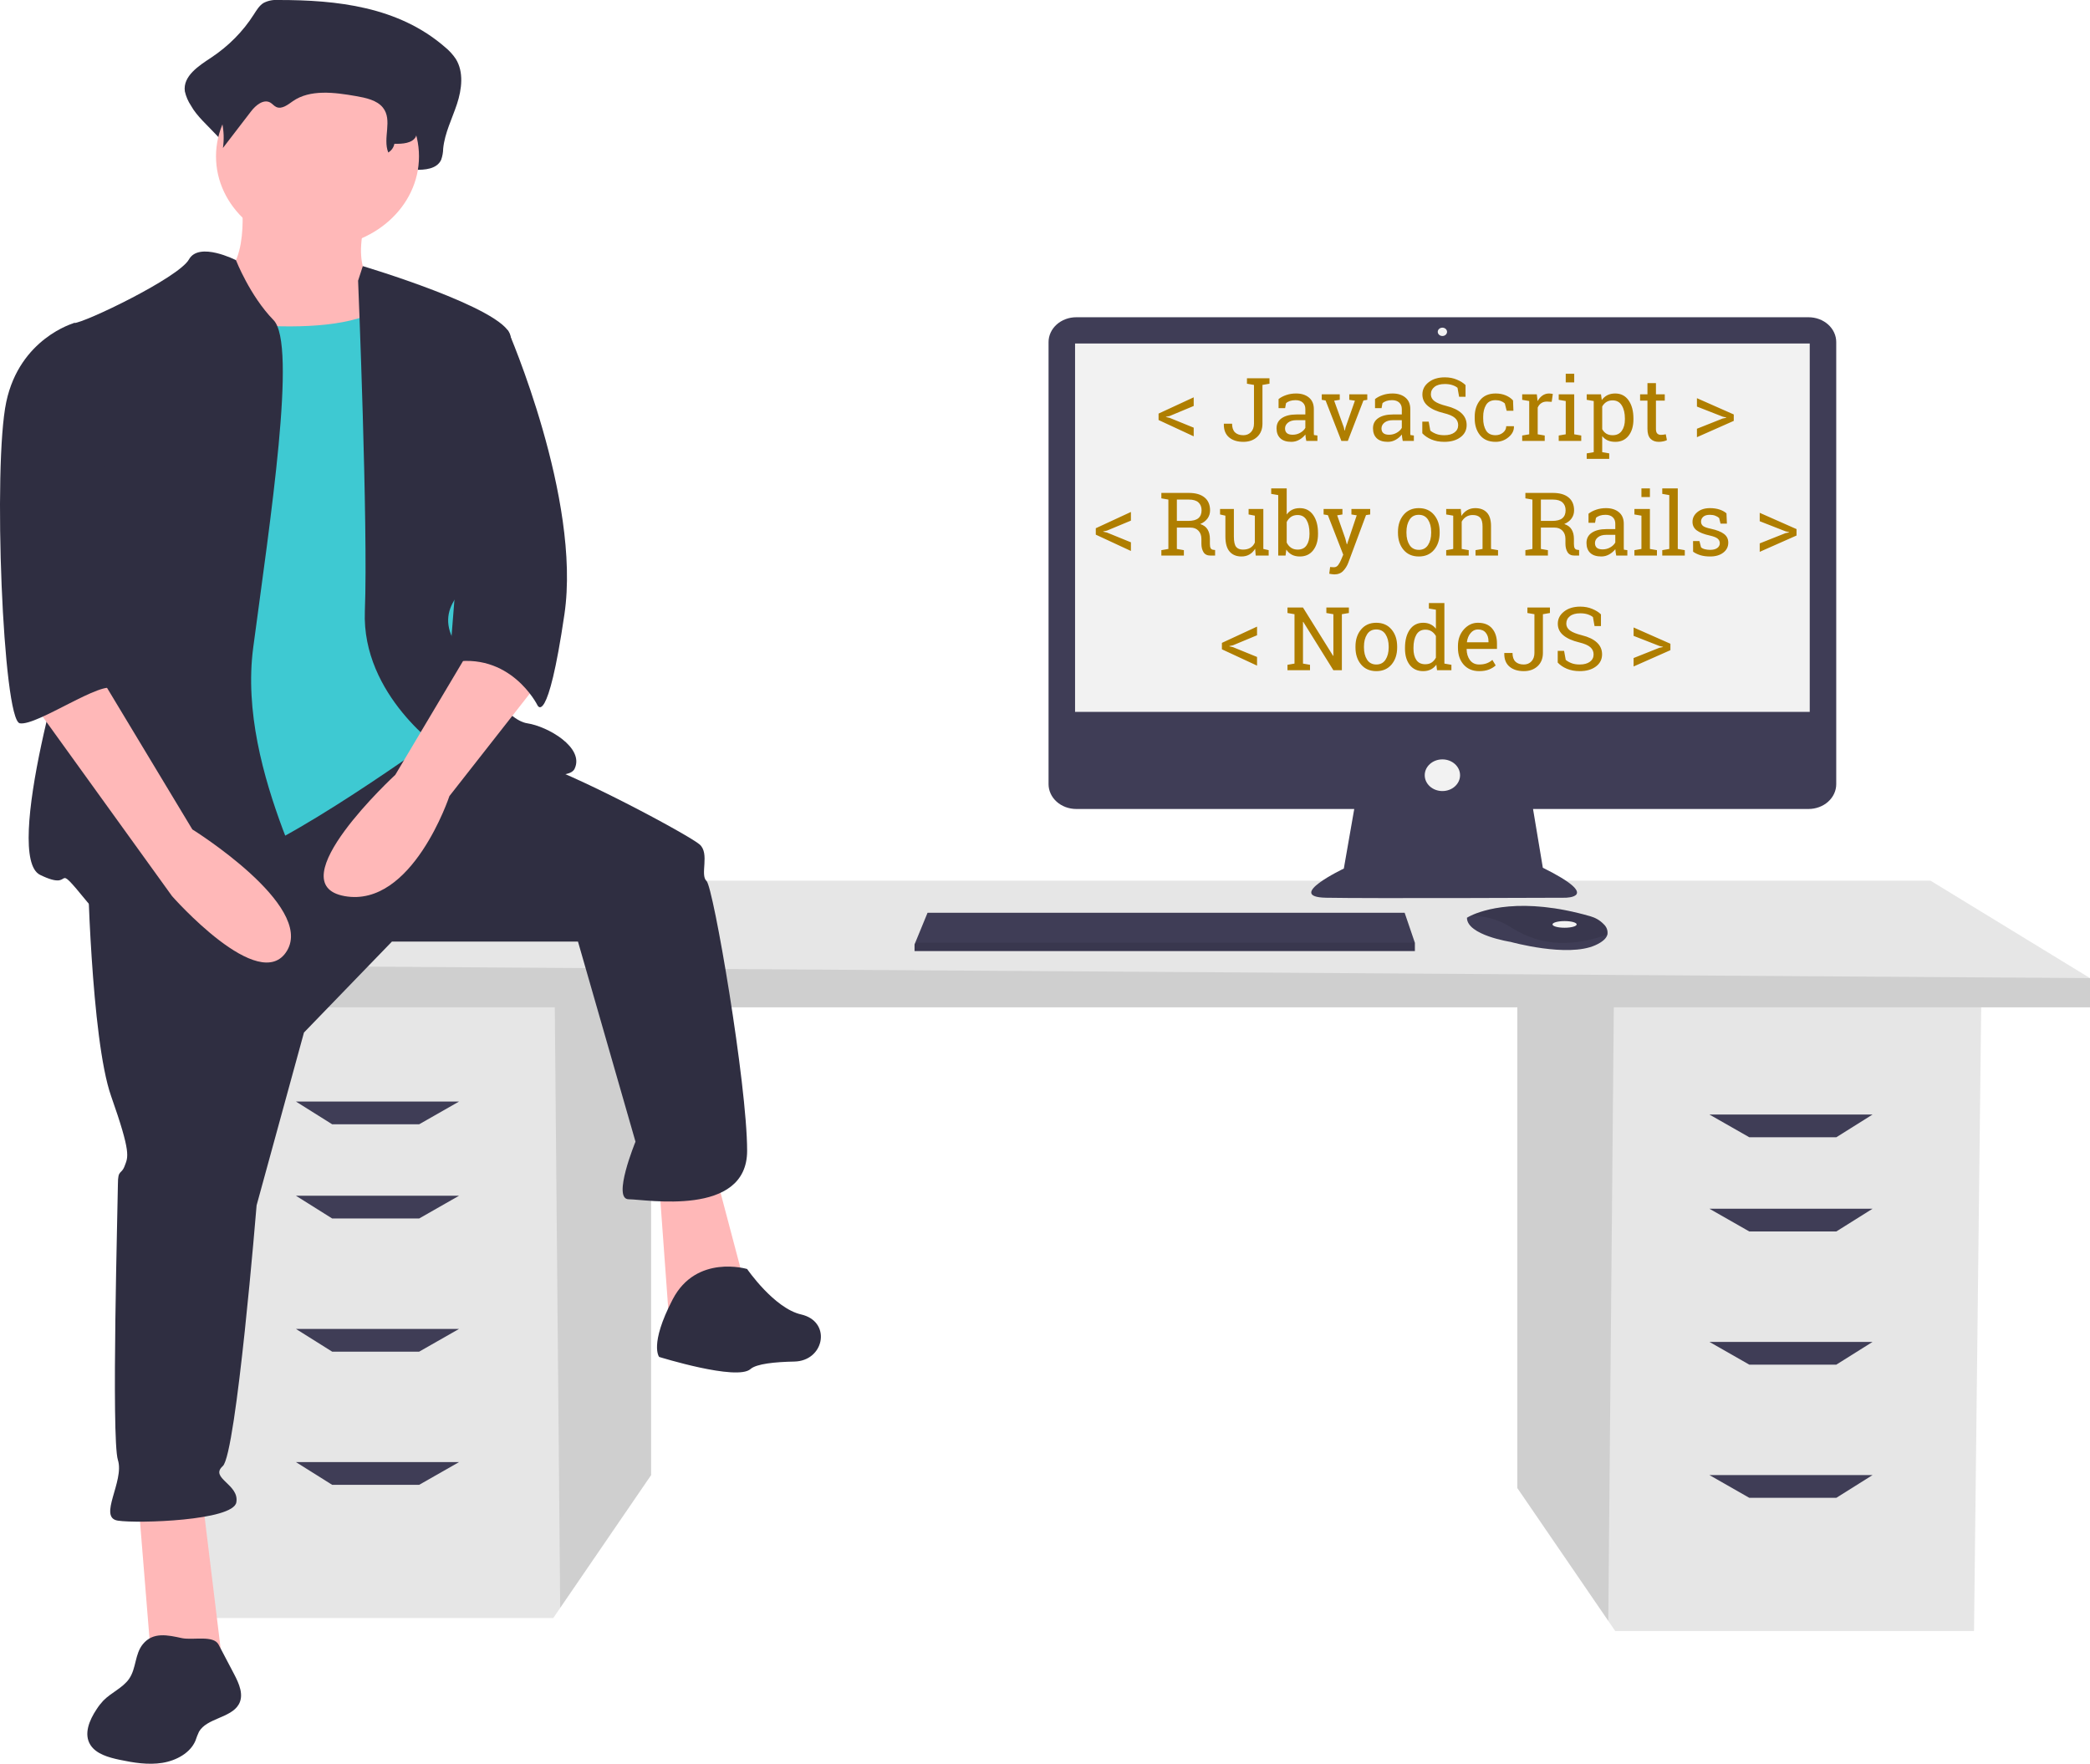 <svg width="237" height="200" viewBox="0 0 237 200" fill="none" xmlns="http://www.w3.org/2000/svg">
<path d="M172.063 113.492V168.741L182.375 183.801L183.16 184.947H223.848L224.67 113.492H172.063Z" fill="#E6E6E6"/>
<path opacity="0.1" d="M172.063 113.492V168.741L182.375 183.801L183.008 113.492H172.063Z" fill="black"/>
<path d="M73.836 112.018V167.267L63.524 182.328L62.739 183.473H22.051L21.229 112.018H73.836Z" fill="#E6E6E6"/>
<path opacity="0.1" d="M73.836 112.018V167.267L63.524 182.328L62.891 112.018H73.836Z" fill="black"/>
<path d="M237 110.914V114.228H15.886V109.44L36.435 99.864H218.916L237 110.914Z" fill="#E6E6E6"/>
<path opacity="0.1" d="M237 110.914V114.228H15.886V109.44L237 110.914Z" fill="black"/>
<path d="M47.532 127.488H37.668L33.559 124.91H52.053L47.532 127.488Z" fill="#3F3D56"/>
<path d="M47.532 138.17H37.668L33.559 135.591H52.053L47.532 138.17Z" fill="#3F3D56"/>
<path d="M47.532 153.271H37.668L33.559 150.693H52.053L47.532 153.271Z" fill="#3F3D56"/>
<path d="M47.532 168.372H37.668L33.559 165.794H52.053L47.532 168.372Z" fill="#3F3D56"/>
<path d="M198.367 128.961H208.231L212.341 126.383H193.846L198.367 128.961Z" fill="#3F3D56"/>
<path d="M198.367 139.643H208.231L212.341 137.065H193.846L198.367 139.643Z" fill="#3F3D56"/>
<path d="M198.367 154.744H208.231L212.341 152.166H193.846L198.367 154.744Z" fill="#3F3D56"/>
<path d="M198.367 169.846H208.231L212.341 167.267H193.846L198.367 169.846Z" fill="#3F3D56"/>
<path d="M205.084 35.974H122.044C121.631 35.974 121.223 36.047 120.842 36.188C120.461 36.33 120.115 36.537 119.823 36.798C119.531 37.06 119.3 37.37 119.142 37.712C118.985 38.053 118.903 38.419 118.903 38.789V88.919C118.903 89.289 118.985 89.655 119.142 89.996C119.3 90.338 119.531 90.648 119.823 90.909C120.115 91.171 120.461 91.378 120.842 91.519C121.223 91.661 121.631 91.734 122.044 91.734H153.567L152.386 98.491C152.386 98.491 145.636 101.704 150.382 101.799C155.127 101.893 177.484 101.799 177.484 101.799C177.484 101.799 181.808 101.799 174.953 98.396L173.842 91.734H205.084C205.496 91.734 205.905 91.661 206.286 91.519C206.667 91.378 207.013 91.171 207.305 90.909C207.596 90.648 207.827 90.338 207.985 89.996C208.143 89.655 208.224 89.289 208.224 88.919V38.789C208.224 38.419 208.143 38.053 207.985 37.712C207.827 37.37 207.596 37.06 207.305 36.798C207.013 36.537 206.667 36.33 206.286 36.188C205.905 36.047 205.496 35.974 205.084 35.974Z" fill="#3F3D56"/>
<path d="M205.219 38.951H121.909V80.723H205.219V38.951Z" fill="#F2F2F2"/>
<path d="M163.564 38.101C163.855 38.101 164.091 37.889 164.091 37.628C164.091 37.367 163.855 37.156 163.564 37.156C163.273 37.156 163.037 37.367 163.037 37.628C163.037 37.889 163.273 38.101 163.564 38.101Z" fill="#F2F2F2"/>
<path d="M163.564 89.702C164.67 89.702 165.567 88.898 165.567 87.906C165.567 86.914 164.67 86.11 163.564 86.11C162.457 86.11 161.56 86.914 161.56 87.906C161.56 88.898 162.457 89.702 163.564 89.702Z" fill="#F2F2F2"/>
<path d="M160.442 106.902V107.847H103.707V107.091L103.785 106.902L105.183 103.5H159.282L160.442 106.902Z" fill="#3F3D56"/>
<path d="M182.275 105.977C182.172 106.373 181.781 106.79 180.9 107.186C177.736 108.603 171.303 106.807 171.303 106.807C171.303 106.807 166.347 106.051 166.347 104.067C166.486 103.981 166.631 103.904 166.781 103.835C168.112 103.205 172.522 101.648 180.341 103.901C180.917 104.063 181.432 104.365 181.828 104.774C182.003 104.929 182.135 105.118 182.213 105.327C182.291 105.536 182.312 105.759 182.275 105.977Z" fill="#3F3D56"/>
<path opacity="0.1" d="M182.275 105.977C178.403 107.306 174.951 107.406 171.409 105.201C170.069 104.313 168.447 103.835 166.781 103.835C168.112 103.205 172.522 101.648 180.341 103.901C180.918 104.063 181.432 104.365 181.828 104.774C182.003 104.929 182.135 105.118 182.213 105.327C182.291 105.536 182.312 105.759 182.275 105.977Z" fill="black"/>
<path d="M177.42 105.201C178.177 105.201 178.791 105.032 178.791 104.823C178.791 104.614 178.177 104.445 177.42 104.445C176.663 104.445 176.049 104.614 176.049 104.823C176.049 105.032 176.663 105.201 177.42 105.201Z" fill="#F2F2F2"/>
<path opacity="0.1" d="M160.442 106.902V107.847H103.707V107.091L103.785 106.902H160.442Z" fill="black"/>
<path d="M31.546 4.69154e-05C30.97 -0.042 30.393 0.073 29.892 0.331C29.4 0.633 29.09 1.162 28.774 1.654C27.564 3.558 25.926 5.216 23.964 6.523C22.534 7.462 20.717 8.632 20.962 10.362C21.091 10.933 21.326 11.481 21.659 11.982C22.977 14.367 26.575 16.211 26.221 18.933C27.531 16.967 25.779 15.995 27.089 14.03C27.713 13.094 28.797 12.037 29.738 12.625C30.054 12.822 30.261 13.175 30.589 13.348C31.373 13.76 32.206 12.972 32.9 12.414C35.292 10.49 38.693 10.994 41.669 11.594C43.074 11.877 44.617 12.248 45.448 13.451C46.54 15.034 44.41 16.742 43.872 18.532C43.828 18.684 43.826 18.844 43.866 18.997C43.906 19.15 43.987 19.293 44.102 19.412C44.216 19.531 44.362 19.624 44.525 19.682C44.688 19.739 44.865 19.761 45.039 19.745C45.932 19.666 46.99 19.601 47.043 19.25C48.167 19.286 49.544 19.172 50.025 18.123C50.172 17.708 50.25 17.276 50.256 16.841C50.432 15.08 51.266 13.473 51.819 11.797C52.371 10.121 52.612 8.156 51.679 6.67C51.346 6.176 50.935 5.727 50.458 5.339C45.166 0.75 38.209 -0.007 31.546 4.69154e-05Z" fill="#2F2E41"/>
<path d="M27.372 22.37C27.372 22.37 28.523 30.965 24.303 31.653C20.083 32.34 28.139 44.029 28.139 44.029L47.32 46.092L42.716 32.34C42.716 32.34 39.648 31.309 41.566 24.433C43.484 17.557 27.372 22.37 27.372 22.37Z" fill="#FFB8B8"/>
<path d="M15.672 170.026L17.206 188.935H25.262L22.961 170.026H15.672Z" fill="#FFB8B8"/>
<path d="M74.748 134.273L75.899 150.087L84.722 146.649L81.269 133.585L74.748 134.273Z" fill="#FFB8B8"/>
<path d="M9.918 97.831C9.918 97.831 10.301 117.771 12.603 124.303C14.905 130.835 14.521 131.178 14.137 132.21C13.754 133.241 13.37 132.554 13.37 134.273C13.37 135.991 12.603 163.151 13.37 165.557C14.137 167.964 11.069 172.089 13.37 172.433C15.672 172.777 26.413 172.433 26.797 170.37C27.18 168.307 23.728 167.62 25.262 166.245C26.797 164.869 29.098 136.679 29.098 136.679L34.469 117.083L44.443 106.77H65.541L72.063 129.46C72.063 129.46 69.377 135.991 71.295 135.991C73.213 135.991 84.722 138.054 84.722 130.491C84.722 122.928 80.886 100.582 80.118 99.894C79.351 99.206 80.502 96.8 79.351 95.769C78.2 94.737 64.774 87.518 59.787 86.143C54.8 84.767 47.804 83.131 47.804 83.131L9.918 97.831Z" fill="#2F2E41"/>
<path d="M84.722 143.899C84.722 143.899 78.968 142.18 76.282 147.336C73.597 152.493 74.748 153.868 74.748 153.868C74.748 153.868 83.571 156.619 85.105 155.243C85.773 154.645 87.893 154.437 90.075 154.393C93.398 154.327 94.283 150.113 91.144 149.132C91.05 149.102 90.956 149.077 90.86 149.055C87.791 148.368 84.722 143.899 84.722 143.899Z" fill="#2F2E41"/>
<path d="M36.003 28.043C42.359 28.043 47.512 23.425 47.512 17.729C47.512 12.033 42.359 7.416 36.003 7.416C29.647 7.416 24.495 12.033 24.495 17.729C24.495 23.425 29.647 28.043 36.003 28.043Z" fill="#FFB8B8"/>
<path d="M21.042 35.95C21.042 35.95 39.839 39.388 44.443 33.887C49.046 28.387 50.964 49.358 50.964 49.358L53.266 71.36L49.813 83.392C49.813 83.392 31.784 96.456 26.029 97.487C20.275 98.519 11.452 99.206 11.452 99.206C11.452 99.206 14.137 61.046 14.137 60.359C14.137 59.671 21.042 35.95 21.042 35.95Z" fill="#3EC9D2"/>
<path d="M26.759 29.502C26.759 29.502 22.577 27.355 21.426 29.418C20.275 31.481 9.534 36.638 8.383 36.638C7.232 36.638 10.685 65.172 9.15 68.609C7.616 72.047 0.327 97.144 4.547 99.206C8.767 101.269 5.698 97.144 9.918 102.301C14.137 107.457 34.852 107.457 36.003 105.395C37.154 103.332 26.797 87.862 28.715 73.422C30.633 58.983 33.702 39.044 31.016 36.294C28.331 33.543 26.759 29.502 26.759 29.502Z" fill="#2F2E41"/>
<path d="M40.607 31.825L41.141 30.177C41.141 30.177 57.102 34.919 57.869 38.013C58.636 41.107 58.253 62.765 55.567 64.484C52.882 66.203 49.046 68.953 51.731 73.079C54.417 77.204 57.485 81.673 59.787 82.017C62.089 82.361 66.308 84.767 65.158 87.174C64.007 89.58 50.197 85.111 50.197 85.111C50.197 85.111 40.99 78.923 41.374 69.297C41.757 59.671 40.607 31.825 40.607 31.825Z" fill="#2F2E41"/>
<path d="M54.033 72.391L44.826 87.862C44.826 87.862 31.4 100.238 39.072 101.613C46.744 102.988 50.964 90.268 50.964 90.268L60.938 77.548L54.033 72.391Z" fill="#FFB8B8"/>
<path d="M32.106 2.699C31.642 2.668 31.178 2.749 30.76 2.933C30.383 3.18 30.072 3.499 29.85 3.868C28.827 5.247 27.493 6.419 25.934 7.309C24.771 7.972 23.291 8.799 23.491 10.022C23.599 10.432 23.791 10.82 24.058 11.167C25.135 12.87 25.564 14.841 25.279 16.782L28.478 12.615C28.986 11.953 29.868 11.207 30.635 11.622C30.892 11.761 31.06 12.011 31.328 12.133C31.965 12.424 32.644 11.867 33.209 11.473C35.156 10.113 37.924 10.469 40.347 10.893C41.491 11.093 42.747 11.355 43.423 12.206C44.547 13.619 43.373 15.662 44.029 17.295C44.213 17.18 44.369 17.033 44.488 16.862C44.607 16.692 44.686 16.502 44.722 16.304C45.637 16.329 46.757 16.249 47.149 15.508C47.268 15.217 47.332 14.911 47.337 14.602C47.481 13.357 48.16 12.221 48.61 11.036C49.059 9.852 49.255 8.463 48.496 7.413C48.218 7.057 47.883 6.74 47.501 6.472C43.194 3.229 37.53 2.694 32.106 2.699Z" fill="#2F2E41"/>
<path d="M54.033 36.638L57.607 37.488C57.607 37.488 65.925 56.577 64.007 69.641C62.089 82.705 60.938 79.954 60.938 79.954C60.938 79.954 57.869 73.766 50.964 75.141L54.033 36.638Z" fill="#2F2E41"/>
<path d="M16.203 186.436C15.278 187.562 15.464 189.173 14.644 190.363C13.934 191.395 12.595 191.936 11.707 192.85C11.424 193.154 11.171 193.48 10.952 193.824C10.128 195.061 9.458 196.647 10.269 197.89C10.922 198.891 12.295 199.282 13.554 199.549C15.145 199.885 16.797 200.155 18.407 199.898C20.016 199.64 21.589 198.757 22.163 197.385C22.276 197.04 22.41 196.701 22.564 196.37C23.436 194.831 26.172 194.814 27.065 193.285C27.69 192.214 27.116 190.92 26.542 189.827L24.788 186.489C24.206 185.382 21.848 186.019 20.618 185.753C19.015 185.407 17.357 185.026 16.203 186.436Z" fill="#2F2E41"/>
<path d="M3.396 79.267L19.508 101.613C19.508 101.613 29.482 112.958 32.551 107.801C35.62 102.644 21.81 94.05 21.81 94.05L11.452 76.86L3.396 79.267Z" fill="#FFB8B8"/>
<path d="M11.452 37.325L8.383 36.638C8.383 36.638 2.245 38.356 0.711 45.576C-0.823 52.795 0.327 81.673 2.245 82.017C4.164 82.361 11.719 76.989 12.928 78.128C14.137 79.267 10.301 73.422 11.452 70.328C12.603 67.234 11.452 37.325 11.452 37.325Z" fill="#2F2E41"/>
<path d="M132.633 47.173L132.218 47.261V47.29L132.633 47.383L135.362 48.496V49.477L131.378 47.627V46.899L135.362 45.054V46.035L132.633 47.173ZM143.956 42.891V43.511L143.16 43.648V48.032C143.16 48.667 142.958 49.172 142.555 49.546C142.154 49.917 141.633 50.102 140.992 50.102C140.309 50.102 139.765 49.93 139.361 49.585C138.958 49.237 138.764 48.732 138.78 48.071L138.79 48.042H139.713C139.713 48.481 139.824 48.81 140.045 49.028C140.27 49.243 140.585 49.351 140.992 49.351C141.347 49.351 141.637 49.232 141.861 48.994C142.086 48.753 142.198 48.433 142.198 48.032V43.648L141.402 43.511V42.891H143.16H143.956ZM148.131 50C148.102 49.857 148.079 49.728 148.062 49.614C148.046 49.5 148.035 49.386 148.028 49.273C147.843 49.51 147.61 49.709 147.33 49.868C147.053 50.024 146.757 50.102 146.441 50.102C145.891 50.102 145.473 49.969 145.187 49.702C144.9 49.432 144.757 49.053 144.757 48.565C144.757 48.063 144.959 47.677 145.362 47.407C145.769 47.134 146.326 46.997 147.032 46.997H148.023V46.382C148.023 46.073 147.926 45.828 147.73 45.649C147.535 45.467 147.263 45.376 146.915 45.376C146.674 45.376 146.461 45.407 146.275 45.469C146.093 45.531 145.945 45.615 145.831 45.723L145.729 46.279H144.986V45.254C145.227 45.062 145.519 44.909 145.86 44.795C146.202 44.678 146.573 44.619 146.974 44.619C147.573 44.619 148.058 44.772 148.429 45.078C148.8 45.384 148.985 45.822 148.985 46.392V48.935C148.985 49.004 148.985 49.071 148.985 49.136C148.989 49.201 148.993 49.266 149 49.331L149.391 49.385V50H148.131ZM146.583 49.297C146.902 49.297 147.193 49.22 147.457 49.067C147.721 48.914 147.91 48.73 148.023 48.516V47.647H146.998C146.604 47.647 146.292 47.738 146.061 47.92C145.833 48.102 145.719 48.324 145.719 48.584C145.719 48.815 145.79 48.992 145.934 49.116C146.077 49.237 146.293 49.297 146.583 49.297ZM151.925 45.337L151.29 45.435L152.379 48.442L152.467 48.823H152.496L152.589 48.442L153.644 45.435L153.004 45.337V44.717H155.045V45.337L154.61 45.41L152.838 50H152.11L150.318 45.41L149.884 45.337V44.717H151.925V45.337ZM159.068 50C159.039 49.857 159.016 49.728 159 49.614C158.984 49.5 158.972 49.386 158.966 49.273C158.78 49.51 158.548 49.709 158.268 49.868C157.991 50.024 157.695 50.102 157.379 50.102C156.829 50.102 156.41 49.969 156.124 49.702C155.838 49.432 155.694 49.053 155.694 48.565C155.694 48.063 155.896 47.677 156.3 47.407C156.707 47.134 157.263 46.997 157.97 46.997H158.961V46.382C158.961 46.073 158.863 45.828 158.668 45.649C158.473 45.467 158.201 45.376 157.853 45.376C157.612 45.376 157.398 45.407 157.213 45.469C157.031 45.531 156.882 45.615 156.769 45.723L156.666 46.279H155.924V45.254C156.165 45.062 156.456 44.909 156.798 44.795C157.14 44.678 157.511 44.619 157.911 44.619C158.51 44.619 158.995 44.772 159.366 45.078C159.737 45.384 159.923 45.822 159.923 46.392V48.935C159.923 49.004 159.923 49.071 159.923 49.136C159.926 49.201 159.931 49.266 159.938 49.331L160.328 49.385V50H159.068ZM157.521 49.297C157.84 49.297 158.131 49.22 158.395 49.067C158.658 48.914 158.847 48.73 158.961 48.516V47.647H157.936C157.542 47.647 157.229 47.738 156.998 47.92C156.77 48.102 156.656 48.324 156.656 48.584C156.656 48.815 156.728 48.992 156.871 49.116C157.014 49.237 157.231 49.297 157.521 49.297ZM166.188 44.99H165.46L165.279 43.975C165.133 43.851 164.938 43.748 164.693 43.667C164.449 43.586 164.166 43.545 163.844 43.545C163.333 43.545 162.94 43.654 162.667 43.872C162.394 44.087 162.257 44.368 162.257 44.717C162.257 45.026 162.395 45.285 162.672 45.493C162.952 45.698 163.403 45.879 164.024 46.035C164.773 46.221 165.341 46.494 165.729 46.855C166.119 47.217 166.314 47.664 166.314 48.198C166.314 48.771 166.08 49.232 165.611 49.58C165.146 49.928 164.535 50.102 163.78 50.102C163.233 50.102 162.747 50.013 162.32 49.834C161.897 49.655 161.552 49.421 161.285 49.131V47.808H162.008L162.193 48.828C162.379 48.981 162.6 49.106 162.857 49.204C163.115 49.302 163.422 49.351 163.78 49.351C164.265 49.351 164.648 49.248 164.928 49.043C165.211 48.838 165.353 48.56 165.353 48.208C165.353 47.883 165.23 47.611 164.986 47.393C164.742 47.171 164.311 46.986 163.692 46.836C162.94 46.657 162.353 46.393 161.93 46.045C161.507 45.697 161.295 45.259 161.295 44.731C161.295 44.175 161.531 43.713 162.003 43.345C162.475 42.974 163.089 42.788 163.844 42.788C164.342 42.788 164.794 42.874 165.201 43.047C165.611 43.216 165.94 43.423 166.188 43.667V44.99ZM169.596 49.351C169.915 49.351 170.195 49.253 170.436 49.058C170.68 48.859 170.802 48.617 170.802 48.33H171.666L171.676 48.359C171.692 48.815 171.489 49.22 171.065 49.575C170.646 49.927 170.156 50.102 169.596 50.102C168.827 50.102 168.24 49.852 167.833 49.351C167.429 48.849 167.228 48.219 167.228 47.461V47.256C167.228 46.504 167.431 45.877 167.838 45.376C168.245 44.871 168.831 44.619 169.596 44.619C170.019 44.619 170.398 44.689 170.733 44.829C171.072 44.969 171.352 45.161 171.573 45.405L171.617 46.577H170.851L170.641 45.747C170.527 45.636 170.38 45.547 170.201 45.478C170.022 45.41 169.82 45.376 169.596 45.376C169.091 45.376 168.73 45.558 168.512 45.923C168.297 46.284 168.189 46.728 168.189 47.256V47.461C168.189 48.001 168.297 48.452 168.512 48.813C168.727 49.172 169.088 49.351 169.596 49.351ZM172.613 45.337V44.717H174.269L174.361 45.483C174.511 45.213 174.695 45.002 174.913 44.849C175.134 44.696 175.387 44.619 175.67 44.619C175.745 44.619 175.821 44.626 175.899 44.639C175.981 44.648 176.043 44.66 176.085 44.673L175.958 45.566L175.411 45.537C175.157 45.537 174.944 45.597 174.771 45.718C174.599 45.835 174.465 46.001 174.371 46.216V49.248L175.167 49.385V50H172.613V49.385L173.409 49.248V45.474L172.613 45.337ZM176.754 49.385L177.55 49.248V45.474L176.754 45.337V44.717H178.512V49.248L179.308 49.385V50H176.754V49.385ZM178.512 43.364H177.55V42.383H178.512V43.364ZM179.928 51.411L180.724 51.274V45.474L179.928 45.337V44.717H181.549L181.637 45.361C181.812 45.12 182.026 44.937 182.276 44.81C182.53 44.683 182.823 44.619 183.155 44.619C183.81 44.619 184.317 44.88 184.679 45.4C185.043 45.918 185.226 46.603 185.226 47.456V47.559C185.226 48.32 185.043 48.935 184.679 49.404C184.314 49.87 183.811 50.102 183.17 50.102C182.844 50.102 182.558 50.049 182.311 49.941C182.066 49.831 181.858 49.668 181.686 49.453V51.274L182.481 51.411V52.031H179.928V51.411ZM184.259 47.456C184.259 46.854 184.142 46.361 183.907 45.977C183.673 45.592 183.325 45.4 182.862 45.4C182.589 45.4 182.354 45.462 182.159 45.586C181.964 45.71 181.806 45.879 181.686 46.094V48.667C181.806 48.885 181.962 49.054 182.154 49.175C182.35 49.292 182.589 49.351 182.872 49.351C183.328 49.351 183.673 49.185 183.907 48.852C184.142 48.52 184.259 48.089 184.259 47.559V47.456ZM187.779 43.442V44.717H188.78V45.43H187.779V48.638C187.779 48.885 187.83 49.059 187.931 49.16C188.035 49.261 188.172 49.312 188.341 49.312C188.425 49.312 188.52 49.305 188.624 49.292C188.731 49.276 188.821 49.259 188.893 49.243L189.024 49.902C188.933 49.961 188.8 50.008 188.624 50.044C188.448 50.083 188.272 50.102 188.097 50.102C187.706 50.102 187.395 49.985 187.164 49.751C186.933 49.513 186.817 49.142 186.817 48.638V45.43H185.982V44.717H186.817V43.442H187.779ZM192.428 46.103V45.151L196.603 46.997V47.725L192.428 49.575V48.618L195.348 47.456L195.758 47.373V47.344L195.348 47.246L192.428 46.103ZM125.514 60.173L125.099 60.261V60.29L125.514 60.383L128.243 61.496V62.477L124.259 60.627V59.899L128.243 58.054V59.035L125.514 60.173ZM134.815 55.895C135.59 55.895 136.184 56.068 136.598 56.413C137.011 56.755 137.218 57.242 137.218 57.873C137.218 58.218 137.122 58.524 136.93 58.791C136.738 59.058 136.463 59.268 136.104 59.421C136.492 59.548 136.77 59.755 136.939 60.041C137.112 60.328 137.198 60.681 137.198 61.101V61.672C137.198 61.89 137.226 62.051 137.281 62.155C137.337 62.259 137.428 62.321 137.555 62.341L137.789 62.37V63H137.271C136.897 63 136.63 62.87 136.471 62.609C136.314 62.349 136.236 62.033 136.236 61.662V61.11C136.236 60.723 136.124 60.412 135.899 60.178C135.675 59.943 135.374 59.826 134.996 59.826H133.453V62.248L134.249 62.385V63H131.695V62.385L132.491 62.248V56.648L131.695 56.511V55.895H132.491H134.815ZM133.453 59.069H134.718C135.255 59.069 135.646 58.967 135.89 58.762C136.134 58.557 136.256 58.257 136.256 57.863C136.256 57.489 136.139 57.193 135.904 56.975C135.67 56.757 135.307 56.648 134.815 56.648H133.453V59.069ZM142.33 62.219C142.164 62.502 141.949 62.72 141.686 62.873C141.425 63.026 141.124 63.102 140.782 63.102C140.209 63.102 139.762 62.919 139.439 62.551C139.117 62.183 138.956 61.61 138.956 60.832V58.474L138.351 58.337V57.717H138.956H139.918V60.842C139.918 61.405 140.001 61.792 140.167 62.004C140.333 62.215 140.592 62.321 140.943 62.321C141.285 62.321 141.567 62.253 141.788 62.116C142.013 61.976 142.182 61.779 142.296 61.525V58.474L141.588 58.337V57.717H142.296H143.258V62.248L143.863 62.385V63H142.394L142.33 62.219ZM149.459 60.559C149.459 61.32 149.275 61.935 148.907 62.404C148.543 62.87 148.04 63.102 147.398 63.102C147.053 63.102 146.754 63.037 146.5 62.907C146.246 62.774 146.035 62.578 145.865 62.321L145.777 63H144.947V56.14L144.151 56.003V55.383H145.909V58.342C146.075 58.107 146.28 57.928 146.524 57.805C146.772 57.681 147.06 57.619 147.389 57.619C148.04 57.619 148.548 57.88 148.912 58.4C149.277 58.921 149.459 59.606 149.459 60.456V60.559ZM148.492 60.456C148.492 59.847 148.382 59.352 148.16 58.972C147.939 58.591 147.6 58.4 147.145 58.4C146.848 58.4 146.598 58.472 146.393 58.615C146.191 58.758 146.03 58.95 145.909 59.191V61.525C146.03 61.77 146.192 61.963 146.397 62.106C146.606 62.25 146.858 62.321 147.154 62.321C147.607 62.321 147.942 62.16 148.16 61.838C148.382 61.516 148.492 61.089 148.492 60.559V60.456ZM155.377 58.337L154.903 58.41L152.892 63.81C152.758 64.165 152.566 64.475 152.315 64.738C152.065 65.002 151.728 65.134 151.305 65.134C151.23 65.134 151.132 65.124 151.012 65.105C150.891 65.088 150.799 65.072 150.733 65.056L150.831 64.299C150.812 64.296 150.868 64.299 151.002 64.309C151.139 64.318 151.225 64.323 151.261 64.323C151.466 64.323 151.632 64.234 151.759 64.055C151.886 63.879 151.996 63.675 152.091 63.444L152.32 62.898L150.577 58.415L150.094 58.337V57.717H152.228V58.337L151.632 58.435L152.545 61.042L152.721 61.716H152.75L153.849 58.435L153.248 58.337V57.717H155.377V58.337ZM158.526 60.31C158.526 59.528 158.738 58.885 159.161 58.381C159.584 57.873 160.159 57.619 160.885 57.619C161.614 57.619 162.19 57.871 162.613 58.376C163.04 58.88 163.253 59.525 163.253 60.31V60.417C163.253 61.205 163.041 61.849 162.618 62.351C162.195 62.852 161.62 63.102 160.895 63.102C160.162 63.102 159.584 62.852 159.161 62.351C158.738 61.846 158.526 61.202 158.526 60.417V60.31ZM159.488 60.417C159.488 60.977 159.605 61.439 159.84 61.804C160.077 62.168 160.429 62.351 160.895 62.351C161.35 62.351 161.697 62.168 161.935 61.804C162.172 61.439 162.291 60.977 162.291 60.417V60.31C162.291 59.756 162.172 59.296 161.935 58.928C161.697 58.56 161.347 58.376 160.885 58.376C160.423 58.376 160.074 58.56 159.84 58.928C159.605 59.296 159.488 59.756 159.488 60.31V60.417ZM163.995 62.385L164.791 62.248V58.474L163.995 58.337V57.717H165.65L165.719 58.503C165.895 58.223 166.114 58.007 166.378 57.853C166.645 57.697 166.948 57.619 167.286 57.619C167.856 57.619 168.297 57.787 168.609 58.122C168.922 58.454 169.078 58.968 169.078 59.665V62.248L169.874 62.385V63H167.32V62.385L168.116 62.248V59.685C168.116 59.219 168.023 58.889 167.838 58.693C167.656 58.498 167.376 58.4 166.998 58.4C166.721 58.4 166.476 58.467 166.261 58.601C166.049 58.734 165.88 58.916 165.753 59.148V62.248L166.549 62.385V63H163.995V62.385ZM176.095 55.895C176.869 55.895 177.464 56.068 177.877 56.413C178.29 56.755 178.497 57.242 178.497 57.873C178.497 58.218 178.401 58.524 178.209 58.791C178.017 59.058 177.742 59.268 177.384 59.421C177.771 59.548 178.049 59.755 178.219 60.041C178.391 60.328 178.478 60.681 178.478 61.101V61.672C178.478 61.89 178.505 62.051 178.561 62.155C178.616 62.259 178.707 62.321 178.834 62.341L179.068 62.37V63H178.551C178.176 63 177.91 62.87 177.75 62.609C177.594 62.349 177.516 62.033 177.516 61.662V61.11C177.516 60.723 177.403 60.412 177.179 60.178C176.954 59.943 176.653 59.826 176.275 59.826H174.732V62.248L175.528 62.385V63H172.975V62.385L173.771 62.248V56.648L172.975 56.511V55.895H173.771H176.095ZM174.732 59.069H175.997C176.534 59.069 176.925 58.967 177.169 58.762C177.413 58.557 177.535 58.257 177.535 57.863C177.535 57.489 177.418 57.193 177.184 56.975C176.949 56.757 176.586 56.648 176.095 56.648H174.732V59.069ZM183.277 63C183.248 62.857 183.225 62.728 183.209 62.614C183.193 62.5 183.181 62.386 183.175 62.273C182.989 62.51 182.757 62.709 182.477 62.868C182.2 63.024 181.904 63.102 181.588 63.102C181.038 63.102 180.619 62.969 180.333 62.702C180.047 62.432 179.903 62.053 179.903 61.565C179.903 61.063 180.105 60.677 180.509 60.407C180.916 60.134 181.472 59.997 182.179 59.997H183.17V59.382C183.17 59.073 183.072 58.828 182.877 58.649C182.682 58.467 182.41 58.376 182.062 58.376C181.821 58.376 181.607 58.407 181.422 58.469C181.24 58.531 181.091 58.615 180.978 58.723L180.875 59.279H180.133V58.254C180.374 58.062 180.665 57.909 181.007 57.795C181.349 57.678 181.72 57.619 182.12 57.619C182.719 57.619 183.204 57.772 183.575 58.078C183.946 58.384 184.132 58.822 184.132 59.392V61.935C184.132 62.004 184.132 62.071 184.132 62.136C184.135 62.201 184.14 62.266 184.146 62.331L184.537 62.385V63H183.277ZM181.729 62.297C182.049 62.297 182.34 62.22 182.604 62.067C182.867 61.914 183.056 61.73 183.17 61.516V60.647H182.145C181.751 60.647 181.438 60.738 181.207 60.92C180.979 61.102 180.865 61.324 180.865 61.584C180.865 61.815 180.937 61.992 181.08 62.116C181.223 62.237 181.44 62.297 181.729 62.297ZM185.338 62.385L186.134 62.248V58.474L185.338 58.337V57.717H187.096V62.248L187.892 62.385V63H185.338V62.385ZM187.096 56.364H186.134V55.383H187.096V56.364ZM188.497 56.003V55.383H190.255V62.248L191.051 62.385V63H188.497V62.385L189.293 62.248V56.14L188.497 56.003ZM195.826 59.377H195.104L194.947 58.742C194.83 58.632 194.682 58.544 194.503 58.478C194.327 58.41 194.127 58.376 193.902 58.376C193.561 58.376 193.307 58.451 193.141 58.601C192.975 58.75 192.892 58.931 192.892 59.143C192.892 59.351 192.965 59.515 193.111 59.636C193.258 59.756 193.556 59.864 194.005 59.958C194.672 60.101 195.169 60.297 195.494 60.544C195.82 60.788 195.982 61.117 195.982 61.53C195.982 61.999 195.792 62.378 195.411 62.668C195.034 62.958 194.539 63.102 193.927 63.102C193.526 63.102 193.167 63.057 192.848 62.966C192.529 62.871 192.244 62.736 191.993 62.56L191.988 61.355H192.711L192.892 62.062C193.002 62.163 193.152 62.237 193.341 62.282C193.533 62.328 193.728 62.351 193.927 62.351C194.269 62.351 194.535 62.282 194.728 62.145C194.923 62.005 195.021 61.823 195.021 61.599C195.021 61.387 194.939 61.213 194.776 61.076C194.617 60.94 194.312 60.821 193.863 60.72C193.222 60.58 192.739 60.389 192.413 60.148C192.088 59.908 191.925 59.582 191.925 59.172C191.925 58.742 192.107 58.376 192.472 58.073C192.84 57.77 193.316 57.619 193.902 57.619C194.303 57.619 194.662 57.671 194.981 57.775C195.3 57.88 195.566 58.024 195.777 58.21L195.826 59.377ZM199.547 59.103V58.151L203.722 59.997V60.725L199.547 62.575V61.618L202.467 60.456L202.877 60.373V60.344L202.467 60.246L199.547 59.103ZM139.815 73.173L139.4 73.261V73.29L139.815 73.383L142.545 74.496V75.478L138.561 73.627V72.899L142.545 71.054V72.035L139.815 73.173ZM152.96 68.891V69.511L152.164 69.647V76H151.202L147.784 70.512L147.755 70.522V75.248L148.551 75.385V76H145.997V75.385L146.793 75.248V69.647L145.997 69.511V68.891H146.793H147.755L151.173 74.374L151.202 74.364V69.647L150.406 69.511V68.891H152.164H152.96ZM153.707 73.31C153.707 72.528 153.919 71.885 154.342 71.381C154.765 70.873 155.34 70.619 156.065 70.619C156.795 70.619 157.371 70.871 157.794 71.376C158.22 71.88 158.434 72.525 158.434 73.31V73.417C158.434 74.205 158.222 74.849 157.799 75.351C157.376 75.852 156.801 76.103 156.075 76.103C155.343 76.103 154.765 75.852 154.342 75.351C153.919 74.846 153.707 74.201 153.707 73.417V73.31ZM154.669 73.417C154.669 73.977 154.786 74.439 155.021 74.804C155.258 75.168 155.61 75.351 156.075 75.351C156.531 75.351 156.878 75.168 157.115 74.804C157.353 74.439 157.472 73.977 157.472 73.417V73.31C157.472 72.756 157.353 72.296 157.115 71.928C156.878 71.56 156.528 71.376 156.065 71.376C155.603 71.376 155.255 71.56 155.021 71.928C154.786 72.296 154.669 72.756 154.669 73.31V73.417ZM162.877 75.37C162.704 75.611 162.493 75.793 162.242 75.917C161.995 76.041 161.707 76.103 161.378 76.103C160.733 76.103 160.229 75.87 159.864 75.404C159.503 74.936 159.322 74.32 159.322 73.559V73.456C159.322 72.606 159.503 71.921 159.864 71.4C160.229 70.88 160.737 70.619 161.388 70.619C161.7 70.619 161.975 70.678 162.213 70.795C162.454 70.909 162.659 71.075 162.828 71.293V69.14L162.032 69.003V68.383H162.828H163.79V75.248L164.586 75.385V76H162.955L162.877 75.37ZM160.284 73.559C160.284 74.089 160.393 74.516 160.611 74.838C160.829 75.16 161.166 75.321 161.622 75.321C161.909 75.321 162.149 75.256 162.345 75.126C162.54 74.996 162.701 74.812 162.828 74.574V72.123C162.704 71.902 162.543 71.726 162.345 71.596C162.146 71.466 161.909 71.4 161.632 71.4C161.173 71.4 160.833 71.591 160.611 71.972C160.393 72.353 160.284 72.847 160.284 73.456V73.559ZM167.735 76.103C167 76.103 166.414 75.858 165.978 75.37C165.545 74.879 165.328 74.242 165.328 73.461V73.246C165.328 72.494 165.551 71.869 165.997 71.371C166.446 70.87 166.977 70.619 167.589 70.619C168.299 70.619 168.836 70.834 169.2 71.264C169.568 71.693 169.752 72.266 169.752 72.982V73.583H166.324L166.31 73.607C166.319 74.115 166.448 74.534 166.695 74.862C166.943 75.188 167.289 75.351 167.735 75.351C168.061 75.351 168.346 75.305 168.59 75.214C168.837 75.12 169.05 74.991 169.229 74.828L169.605 75.453C169.417 75.635 169.166 75.79 168.854 75.917C168.544 76.041 168.172 76.103 167.735 76.103ZM167.589 71.376C167.267 71.376 166.992 71.513 166.764 71.786C166.536 72.056 166.396 72.397 166.344 72.807L166.354 72.831H168.79V72.704C168.79 72.326 168.689 72.011 168.487 71.757C168.285 71.503 167.986 71.376 167.589 71.376ZM175.758 68.891V69.511L174.962 69.647V74.032C174.962 74.667 174.76 75.171 174.356 75.546C173.956 75.917 173.435 76.103 172.794 76.103C172.11 76.103 171.567 75.93 171.163 75.585C170.759 75.237 170.566 74.732 170.582 74.071L170.592 74.042H171.515C171.515 74.481 171.625 74.81 171.847 75.028C172.071 75.243 172.387 75.351 172.794 75.351C173.149 75.351 173.438 75.232 173.663 74.994C173.888 74.753 174 74.433 174 74.032V69.647L173.204 69.511V68.891H174.962H175.758ZM181.544 70.99H180.816L180.636 69.975C180.489 69.851 180.294 69.748 180.05 69.667C179.806 69.586 179.522 69.545 179.2 69.545C178.689 69.545 178.297 69.654 178.023 69.872C177.75 70.087 177.613 70.368 177.613 70.717C177.613 71.026 177.752 71.285 178.028 71.493C178.308 71.698 178.759 71.879 179.381 72.035C180.13 72.221 180.698 72.494 181.085 72.856C181.476 73.217 181.671 73.664 181.671 74.198C181.671 74.771 181.437 75.232 180.968 75.58C180.502 75.928 179.892 76.103 179.137 76.103C178.59 76.103 178.103 76.013 177.677 75.834C177.254 75.655 176.909 75.421 176.642 75.131V73.808H177.364L177.55 74.828C177.735 74.981 177.957 75.106 178.214 75.204C178.471 75.302 178.779 75.351 179.137 75.351C179.622 75.351 180.004 75.248 180.284 75.043C180.567 74.838 180.709 74.56 180.709 74.208C180.709 73.882 180.587 73.611 180.343 73.393C180.099 73.171 179.667 72.986 179.049 72.836C178.297 72.657 177.709 72.393 177.286 72.045C176.863 71.697 176.651 71.259 176.651 70.731C176.651 70.175 176.887 69.713 177.359 69.345C177.831 68.974 178.445 68.788 179.2 68.788C179.698 68.788 180.151 68.874 180.558 69.047C180.968 69.216 181.297 69.423 181.544 69.667V70.99ZM185.245 72.103V71.151L189.42 72.997V73.725L185.245 75.575V74.618L188.165 73.456L188.575 73.373V73.344L188.165 73.246L185.245 72.103Z" fill="#AF7E00"/>
</svg>
